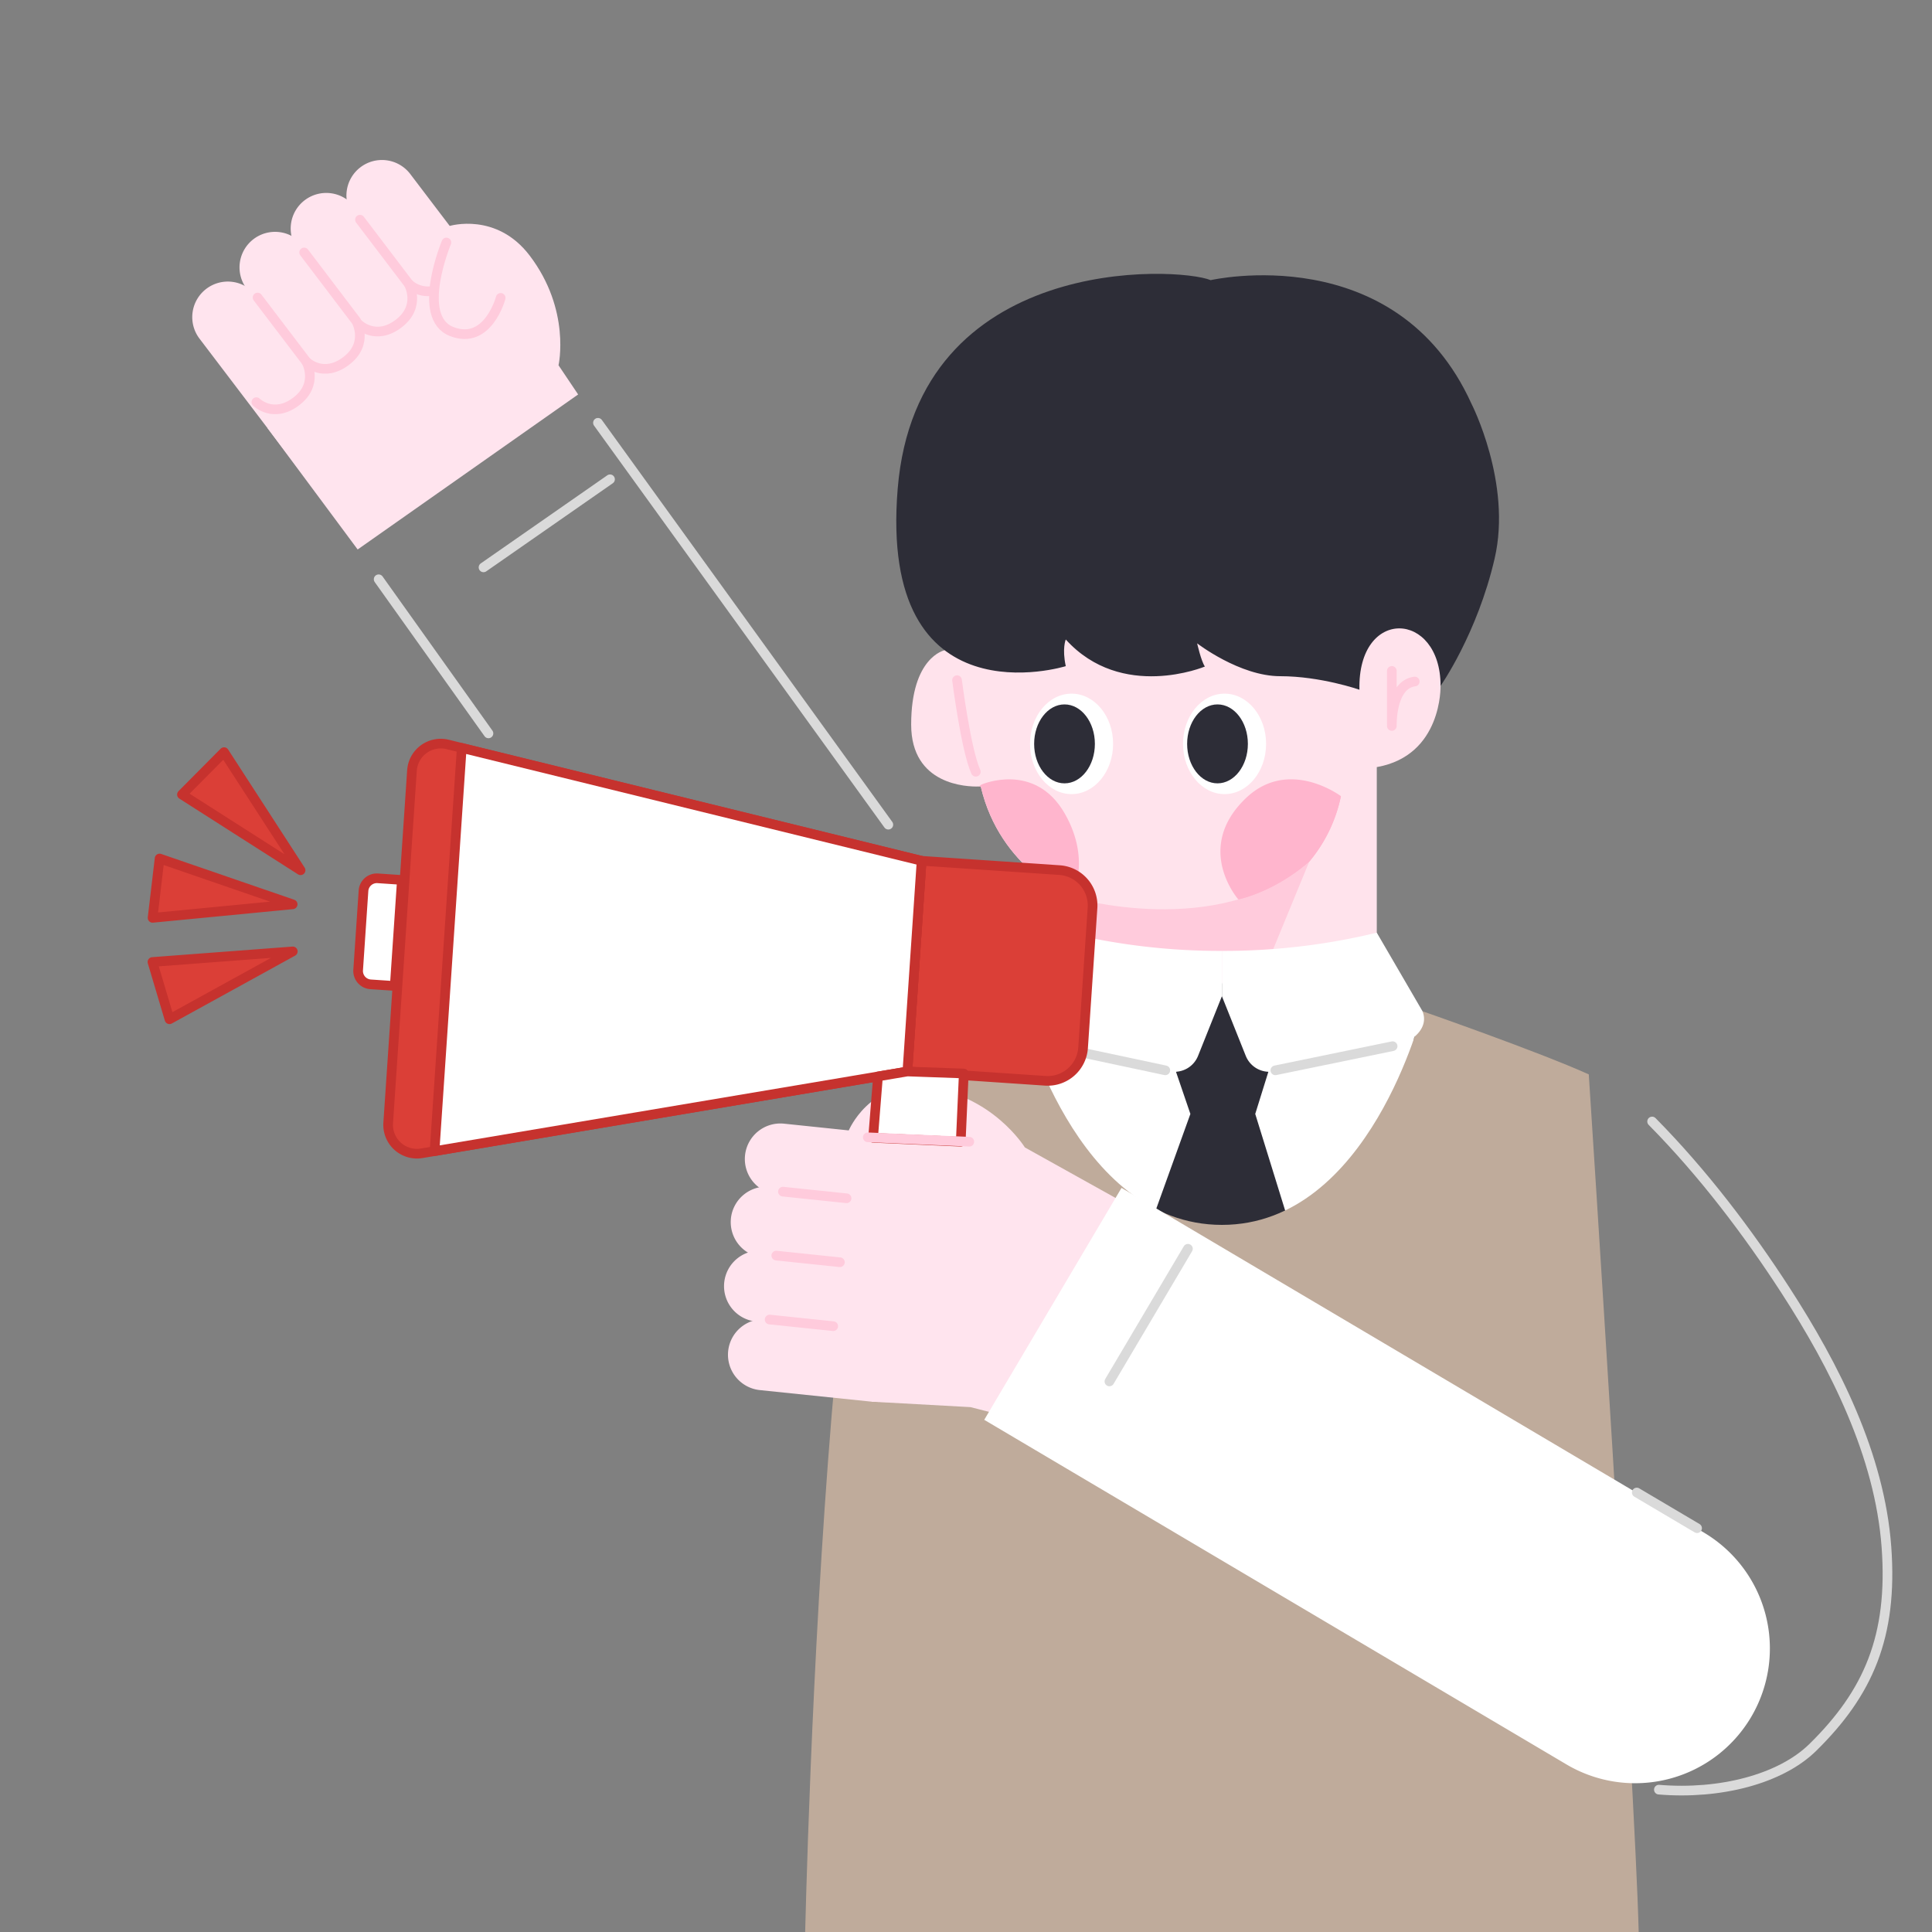 <svg xmlns="http://www.w3.org/2000/svg" viewBox="0 0 1000 1000"><rect x="0" y="0" width="1000" height="1000" fill="#808080" stroke="none"/><defs><style>.cls-1{fill:#ffe3ec;}.cls-2{fill:#ffcbdc;}.cls-3{fill:#ffb5cd;}.cls-10,.cls-4{fill:#fff;}.cls-5{fill:#2d2d37;}.cls-11,.cls-6,.cls-8{fill:none;}.cls-6{stroke:#ffcbdc;}.cls-10,.cls-6,.cls-8,.cls-9{stroke-linecap:round;stroke-linejoin:round;stroke-width:5px;}.cls-7{fill:#bfab9b;}.cls-8{stroke:#dadada;}.cls-9{fill:#db3f37;}.cls-10,.cls-9{stroke:#c6322e;}.cls-12{fill:#ffe4ee;}</style></defs><g id="얼굴"><path class="cls-1" d="M745.62,355.05s1,36-33,42v117h-158V464.44s-37-14.39-47-57.39c0,0-.39,0-1.08.05-6,.16-34.92-.68-34.92-32.05,0-35,17.26-38.46,17.26-38.46s-8.26-136.85,119.74-135.2S747.62,327.05,745.62,355.05Z"/></g><g id="표정"><path class="cls-2" d="M554.64,464.42s76,22.61,123-18.39l-28,68h-95Z"/><path class="cls-3" d="M554.64,464.42s-37-14.39-47-57.39c0,0-.39,0-1.08.05l1.57-1.05s27.51-12,43,15.08C565.22,445.71,554.64,464.42,554.64,464.42Z"/><path class="cls-3" d="M694.06,412.08S667.24,391.9,645,413c-27.36,26-4.06,52.52-4.06,52.52s18.31-3.63,36.7-19.52A76.87,76.87,0,0,0,694.06,412.08Z"/><path class="cls-3" d="M640.94,465.55s18.31-3.63,36.7-19.52a76.87,76.87,0,0,0,16.42-33.95"/><ellipse class="cls-4" cx="633.83" cy="385.03" rx="21.5" ry="26"/><ellipse class="cls-5" cx="630.18" cy="385.03" rx="15.72" ry="20.43"/><ellipse class="cls-4" cx="554.64" cy="385.03" rx="21.5" ry="26"/><ellipse class="cls-5" cx="550.99" cy="385.03" rx="15.72" ry="20.43"/><path class="cls-6" d="M720.41,347.26v28.49s-.68-21.42,11.86-23"/><path class="cls-6" d="M495.36,352.05s4.63,36.24,9.72,47.41"/></g><g id="머리카락"><path class="cls-5" d="M745.64,355c0-39-43-41-42,2,0,0-20-7-41-7s-43-17-43-17,2,9,4,12c0,0-43,18-72-14,0,0-2,4.59,0,13.8,0,0-97,30.2-87-91.8s145-115,162-108c0,0,96-22,135,64,0,0,21,41,12,80S745.64,355,745.64,355Z"/></g><g id="와이셔츠_뒷면" data-name="와이셔츠 뒷면"><polyline class="cls-4" points="531.67 529.94 733.25 529.93 713.08 640.24 627.37 650.58 565.07 623.22 541.06 583.41 531.67 529.94"/></g><g id="넥타이"><polygon class="cls-5" points="608.74 554.89 616.14 576.57 595.46 634.01 667.5 634.01 649.71 576.57 656.51 554.74 631.69 507.28 608.74 554.89"/></g><g id="조끼"><path class="cls-7" d="M848.18,1000c-1.82-75.68-25.83-443.9-25.83-443.9-26.14-11.8-86.1-32.7-86.1-32.7S708.83,634,632.47,634h0C556.1,634,528.67,523.4,528.67,523.4s-33.31,3-64.76,10.33c0,0-19.05,51.73-29.1,151.17-12.61,124.85-17,273-18.06,315.1Z"/></g><g id="와이셔츠_깃" data-name="와이셔츠 깃"><path class="cls-4" d="M632.46,515.63l12.35,30.89a13.11,13.11,0,0,0,14.05,8.1l65.5-14c6-1.41,15.62-8.21,11.89-17.27l-23.62-40.59a336.48,336.48,0,0,1-80.17,9.42Z"/><path class="cls-4" d="M632.46,515.63l-12.35,30.89a13.11,13.11,0,0,1-14.05,8.1l-65.5-14c-6-1.41-15.61-8.21-11.89-17.27l23.62-40.59a336.48,336.48,0,0,0,80.17,9.42Z"/><line class="cls-8" x1="660.12" y1="554" x2="720.81" y2="541.5"/><line class="cls-8" x1="603.16" y1="554" x2="543.11" y2="541.22"/></g><g id="중간소품"><polygon class="cls-9" points="151.55 492.44 115.23 495.18 78.91 497.92 83.32 512.75 87.73 527.57 119.64 510.01 151.55 492.44"/><polygon class="cls-9" points="151.48 468.07 117.04 456.22 82.6 444.36 80.79 459.72 78.97 475.08 115.23 471.58 151.48 468.07"/><polygon class="cls-9" points="155.58 450.44 135.78 419.87 115.97 389.3 105.07 400.28 94.18 411.25 124.88 430.85 155.58 450.44"/><path class="cls-9" d="M473.24,448.46h71.54a18.36,18.36,0,0,1,18.36,18.36V539.4a18.36,18.36,0,0,1-18.36,18.36H473.24a0,0,0,0,1,0,0V448.46a0,0,0,0,1,0,0Z" transform="translate(35.05 -33.75) rotate(3.86)"/><path class="cls-9" d="M477,445.56l-7.36,109.05L224.92,595.83l-6.63,1.11a14.92,14.92,0,0,1-17.36-15.72l12.31-182.41a14.93,14.93,0,0,1,18.45-13.49l7.31,1.8Z"/><polygon class="cls-10" points="477.02 445.56 469.66 554.61 224.92 595.83 239 387.12 477.02 445.56"/><line class="cls-11" x1="238.73" y1="387.05" x2="224.63" y2="595.87"/></g><g id="손"><path class="cls-12" d="M505.65,696.69l-3,28.63c-.14,1.37-50.08.33-51.45.19l-57.91-6a18.4,18.4,0,0,1-16.39-20.21h0a18.39,18.39,0,0,1,20.21-16.39L503.42,694A2.5,2.5,0,0,1,505.65,696.69Z"/><path class="cls-12" d="M438.42,606.55h0a18.4,18.4,0,0,1,18.4,18.4V731.83a2.5,2.5,0,0,1-2.5,2.5H422.51a2.5,2.5,0,0,1-2.5-2.5V625A18.4,18.4,0,0,1,438.42,606.55Z" transform="translate(-273.87 1036.98) rotate(-84.05)"/><path class="cls-12" d="M441.87,573.45h0a18.4,18.4,0,0,1,18.4,18.4V698.73a2.5,2.5,0,0,1-2.5,2.5H426a2.5,2.5,0,0,1-2.5-2.5V591.86a18.4,18.4,0,0,1,18.4-18.4Z" transform="translate(-237.85 1010.74) rotate(-84.05)"/><path class="cls-12" d="M449.17,540.76h0a18.4,18.4,0,0,1,18.4,18.4V666a2.5,2.5,0,0,1-2.5,2.5H433.27a2.5,2.5,0,0,1-2.5-2.5V559.16a18.4,18.4,0,0,1,18.4-18.4Z" transform="translate(-198.78 988.7) rotate(-84.05)"/><path class="cls-12" d="M439.31,585.11l11.9,140.4,51.14,2.82,19.13,4.91,64.24-108.55-55.25-30.78s-17-27.62-52.2-31.29C450,559.67,439.31,585.11,439.31,585.11Z"/><line class="cls-6" x1="431.28" y1="686.43" x2="398.35" y2="682.99"/><line class="cls-6" x1="434.73" y1="653.33" x2="401.8" y2="649.89"/><line class="cls-6" x1="438.18" y1="620.23" x2="405.25" y2="616.79"/><line class="cls-6" x1="481.63" y1="589.53" x2="475.02" y2="580.46"/><path class="cls-12" d="M145.45,136.46h0a18.4,18.4,0,0,1,18.4,18.4V261.74a2.5,2.5,0,0,1-2.5,2.5H129.54a2.5,2.5,0,0,1-2.5-2.5V154.86a18.4,18.4,0,0,1,18.4-18.4Z" transform="translate(-91.58 128.84) rotate(-37.23)"/><path class="cls-12" d="M169.9,110.72h0a18.4,18.4,0,0,1,18.4,18.4V236a2.5,2.5,0,0,1-2.5,2.5H154a2.5,2.5,0,0,1-2.5-2.5V129.12a18.4,18.4,0,0,1,18.4-18.4Z" transform="translate(-71.02 138.39) rotate(-37.23)"/><path class="cls-12" d="M196.39,90.58h0A18.4,18.4,0,0,1,214.8,109V215.86a2.5,2.5,0,0,1-2.5,2.5H180.49a2.5,2.5,0,0,1-2.5-2.5V109A18.4,18.4,0,0,1,196.39,90.58Z" transform="translate(-53.44 150.32) rotate(-37.23)"/><path class="cls-12" d="M225.23,73.53h0a18.4,18.4,0,0,1,18.4,18.4V198.81a2.5,2.5,0,0,1-2.5,2.5H209.33a2.5,2.5,0,0,1-2.5-2.5V91.93a18.4,18.4,0,0,1,18.4-18.4Z" transform="translate(-37.24 164.29) rotate(-37.23)"/><path class="cls-12" d="M232.78,116.94,138.5,221.62l46.62,62.79,114.12-80.24-10.15-15.11s6.51-28.56-14.93-56.77C256.94,109.63,232.78,116.94,232.78,116.94Z"/><path class="cls-6" d="M132.69,208.15s8.76,8.65,20.62-.36,5.26-20.59,5.26-20.59L133.32,154"/><path class="cls-6" d="M158.56,187.19s8.76,8.65,20.62-.36,5.26-20.59,5.26-20.59l-27-35.57"/><path class="cls-6" d="M185.68,167.87s8.76,8.66,20.62-.35,5.26-20.59,5.26-20.59l-25.24-33.22"/><path class="cls-6" d="M211.55,146.91a14.8,14.8,0,0,0,12.13,3.71"/><path class="cls-6" d="M231.06,125.51s-16.17,38.63,2.67,46.07,25.42-17.4,25.42-17.4"/><line class="cls-8" x1="250.27" y1="293.67" x2="315.75" y2="248.08"/><line class="cls-8" x1="195.99" y1="299.83" x2="252.83" y2="379.6"/><line class="cls-8" x1="309.5" y1="218.84" x2="459.8" y2="426.85"/></g><g id="팔"><path class="cls-4" d="M655.89,571.8h139.5a0,0,0,0,1,0,0V922a69.75,69.75,0,0,1-69.75,69.75h0A69.75,69.75,0,0,1,655.89,922V571.8A0,0,0,0,1,655.89,571.8Z" transform="translate(-316.7 1008.09) rotate(-59.38)"/></g><g id="선"><line class="cls-8" x1="574.23" y1="715.02" x2="614.87" y2="646.36"/><line class="cls-8" x1="847.19" y1="772.52" x2="878.41" y2="790.99"/><path class="cls-8" d="M858.63,926.32c31.57,2.63,62.94-5.42,79.67-21.86,28.59-28.09,41.53-57.32,38.12-103.73-3.49-47.51-26.67-93.37-52.35-133-19.13-29.55-42.35-60.35-68.94-87.25"/></g><g id="책상_위_사물" data-name="책상 위 사물"><path class="cls-10" d="M193.67,454.74h12.52a0,0,0,0,1,0,0v55a0,0,0,0,1,0,0H193.67a6.93,6.93,0,0,1-6.93-6.93V461.67A6.93,6.93,0,0,1,193.67,454.74Z" transform="translate(32.91 -12.13) rotate(3.86)"/><polygon class="cls-10" points="497.28 590.95 451.9 588.93 454.45 557.16 469.66 554.6 498.85 555.64 497.28 590.95"/><line class="cls-6" x1="449.17" y1="588.67" x2="501.71" y2="590.95"/></g></svg>